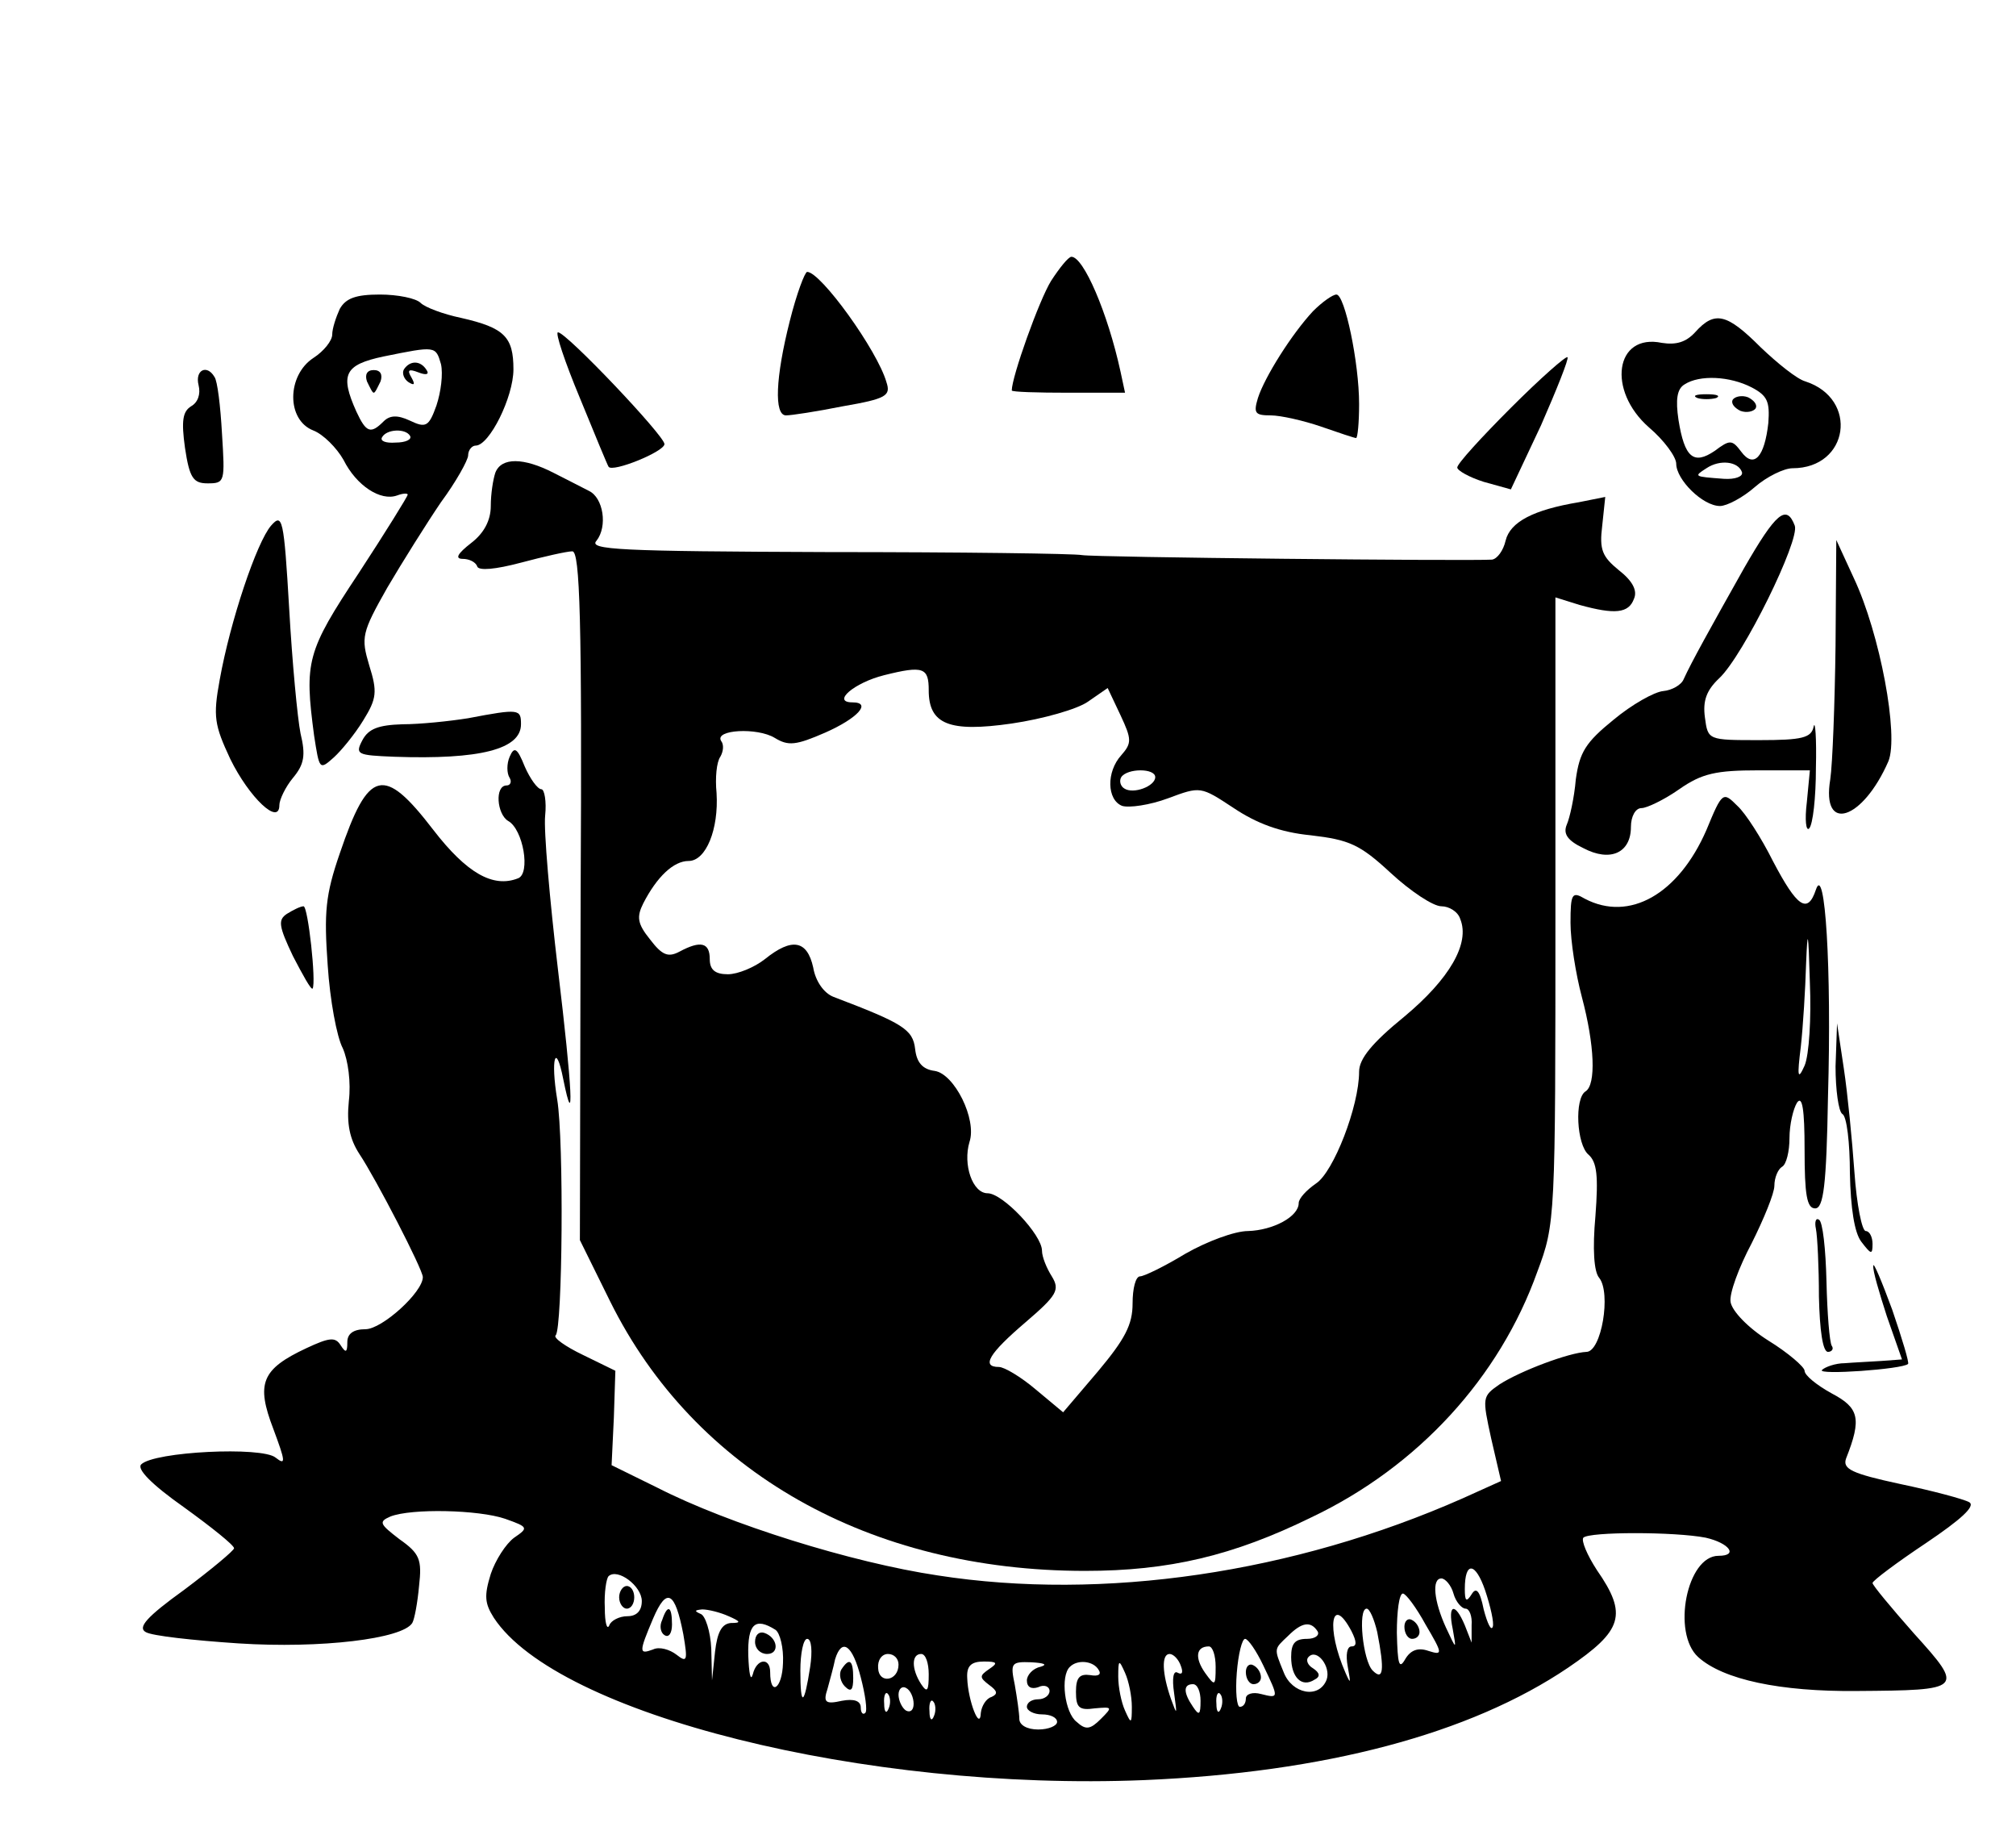 <?xml version="1.0" standalone="no"?>
<!DOCTYPE svg PUBLIC "-//W3C//DTD SVG 20010904//EN"
 "http://www.w3.org/TR/2001/REC-SVG-20010904/DTD/svg10.dtd">
<svg version="1.0" xmlns="http://www.w3.org/2000/svg"
 width="267pt" height="243pt" viewBox="0 0 267 243"
 preserveAspectRatio="xMidYMid meet">

<g transform="translate(0,243) scale(0.1,-0.1)"
fill="#000000" stroke="none">
<path d="M1392 2058 c-16 -26 -52 -127 -52 -145 0 -2 34 -3 75 -3 l75 0 -6 28
c-17 78 -49 152 -65 152 -4 0 -16 -15 -27 -32z"/>
<path d="M1046 2005 c-19 -75 -21 -125 -5 -125 7 0 40 5 75 12 58 10 64 14 58
32 -12 42 -87 146 -105 146 -3 0 -14 -29 -23 -65z"/>
<path d="M450 2021 c-5 -11 -10 -26 -10 -34 0 -8 -11 -22 -25 -31 -35 -23 -36
-82 0 -96 13 -5 31 -23 40 -39 17 -34 49 -55 71 -47 8 3 14 3 14 1 0 -2 -29
-49 -65 -104 -69 -104 -72 -117 -59 -215 7 -45 7 -46 26 -29 10 9 28 31 39 49
18 29 19 38 8 73 -11 37 -10 43 24 103 20 34 52 85 71 113 20 27 36 56 36 62
0 7 5 13 10 13 18 0 50 64 50 101 0 43 -12 55 -69 68 -24 5 -48 14 -54 20 -6
6 -30 11 -54 11 -32 0 -45 -5 -53 -19z m134 -73 c3 -13 0 -37 -6 -55 -10 -28
-14 -30 -35 -20 -17 8 -27 7 -35 -1 -17 -17 -23 -15 -36 13 -22 49 -16 62 36
73 69 14 69 14 76 -10z m-41 -95 c3 -5 -6 -9 -19 -9 -13 -1 -21 2 -18 7 6 11
31 12 37 2z"/>
<path d="M535 1941 c-3 -5 0 -13 6 -17 8 -5 9 -3 4 6 -6 10 -4 12 9 7 10 -4
15 -3 11 3 -8 13 -22 13 -30 1z"/>
<path d="M486 1925 c4 -8 7 -15 9 -15 2 0 5 7 9 15 3 9 0 15 -9 15 -9 0 -12
-6 -9 -15z"/>
<path d="M1739 2018 c-28 -30 -64 -87 -73 -115 -6 -20 -4 -23 17 -23 13 0 44
-7 67 -15 23 -8 44 -15 46 -15 2 0 4 20 4 45 0 55 -19 145 -30 145 -5 0 -19
-10 -31 -22z"/>
<path d="M2245 1990 c-12 -13 -25 -17 -44 -14 -62 13 -73 -63 -17 -112 20 -17
36 -39 36 -48 0 -21 35 -56 58 -56 9 0 30 11 46 25 16 14 39 25 50 25 75 0 88
92 17 115 -11 3 -37 24 -59 45 -45 45 -61 49 -87 20z m75 -73 c21 -11 24 -19
22 -47 -5 -45 -19 -61 -36 -38 -12 16 -15 16 -35 1 -28 -19 -40 -9 -48 41 -4
27 -2 41 8 47 20 13 60 11 89 -4z m-13 -112 c2 -6 -9 -10 -24 -9 -40 3 -40 3
-23 14 18 12 42 9 47 -5z"/>
<path d="M2248 1903 c6 -2 18 -2 25 0 6 3 1 5 -13 5 -14 0 -19 -2 -12 -5z"/>
<path d="M2295 1901 c-3 -5 2 -11 10 -15 8 -3 17 -1 20 3 3 5 -2 11 -10 15 -8
3 -17 1 -20 -3z"/>
<path d="M768 1903 c20 -49 37 -90 38 -91 5 -8 74 20 74 30 0 11 -130 148
-141 148 -4 0 9 -39 29 -87z"/>
<path d="M2001 1890 c-39 -39 -71 -74 -71 -79 0 -4 16 -13 35 -19 l36 -10 40
85 c21 48 37 88 35 90 -2 2 -36 -28 -75 -67z"/>
<path d="M263 1920 c3 -12 -1 -23 -10 -28 -11 -7 -13 -19 -8 -55 6 -40 11 -47
30 -47 23 0 23 2 19 66 -2 36 -6 70 -10 75 -10 17 -26 9 -21 -11z"/>
<path d="M656 1804 c-3 -9 -6 -28 -6 -44 0 -19 -9 -36 -26 -49 -18 -14 -22
-21 -11 -21 8 0 17 -4 19 -10 2 -6 24 -4 58 5 30 8 61 15 68 15 10 0 13 -89
11 -456 l-1 -456 40 -81 c112 -226 344 -357 629 -357 111 0 196 20 300 71 141
67 249 185 299 325 24 64 24 69 24 479 l0 414 32 -10 c47 -13 65 -11 72 8 5
11 -2 24 -20 38 -22 18 -26 27 -22 59 l4 38 -35 -7 c-60 -10 -91 -26 -97 -51
-3 -13 -11 -24 -18 -25 -31 -2 -527 3 -543 6 -10 2 -161 4 -337 4 -276 1 -317
3 -306 15 15 19 9 57 -10 66 -8 4 -29 15 -47 24 -39 20 -69 21 -77 0z m574
-288 c0 -45 27 -56 110 -44 41 6 87 19 101 29 l26 18 17 -36 c15 -32 15 -37 1
-53 -20 -22 -19 -59 1 -67 9 -3 37 1 61 10 43 16 43 16 87 -13 30 -20 61 -32
102 -36 51 -6 65 -12 106 -50 26 -24 56 -44 67 -44 10 0 22 -7 25 -17 13 -32
-14 -79 -74 -129 -43 -35 -60 -56 -60 -73 0 -46 -34 -133 -57 -148 -13 -9 -23
-20 -23 -26 0 -18 -34 -36 -67 -37 -18 0 -55 -14 -83 -30 -28 -17 -55 -30 -60
-30 -6 0 -10 -16 -10 -36 0 -28 -10 -47 -46 -90 l-46 -54 -36 30 c-20 17 -42
30 -49 30 -24 0 -13 18 35 59 42 36 46 43 35 61 -7 11 -13 26 -13 34 0 21 -52
76 -72 76 -20 0 -33 38 -24 68 10 30 -20 90 -46 94 -16 2 -24 11 -26 29 -3 26
-16 34 -108 69 -13 5 -24 21 -27 39 -8 36 -28 40 -64 11 -14 -11 -36 -20 -49
-20 -17 0 -24 6 -24 20 0 22 -12 25 -40 10 -15 -8 -23 -5 -39 16 -17 21 -18
30 -9 48 18 35 40 56 60 56 23 0 40 42 37 90 -2 20 0 41 5 48 4 7 5 16 1 21
-9 15 48 18 71 4 18 -11 28 -10 67 7 43 19 62 40 36 40 -28 0 2 26 42 36 52
13 59 10 59 -20z m300 -115 c0 -12 -29 -23 -41 -15 -5 3 -7 10 -4 15 8 12 45
12 45 0z"/>
<path d="M359 1734 c-19 -22 -54 -126 -68 -204 -9 -49 -7 -60 14 -105 25 -51
65 -89 65 -61 0 7 8 24 18 36 15 18 17 30 10 59 -4 20 -11 94 -15 165 -7 120
-9 127 -24 110z"/>
<path d="M2310 1678 c-45 -80 -70 -125 -80 -147 -3 -8 -16 -15 -27 -16 -12 -1
-42 -18 -66 -38 -37 -30 -45 -43 -50 -79 -2 -24 -8 -51 -12 -60 -5 -12 1 -21
22 -31 36 -19 63 -6 63 28 0 14 6 25 14 25 7 0 30 11 50 25 30 21 49 25 105
25 l68 0 -4 -42 c-3 -24 -1 -39 3 -35 5 5 9 41 9 80 1 40 -1 64 -3 55 -3 -15
-15 -18 -72 -18 -68 0 -68 0 -72 30 -3 22 2 36 19 52 32 30 107 183 100 202
-11 29 -25 17 -67 -56z"/>
<path d="M2431 1575 c-1 -77 -4 -157 -7 -177 -12 -72 43 -54 77 24 14 34 -11
169 -46 243 l-23 50 -1 -140z"/>
<path d="M620 1479 c-25 -4 -64 -8 -87 -8 -32 -1 -45 -6 -53 -21 -10 -19 -7
-20 42 -22 114 -4 168 10 168 43 0 20 -2 21 -70 8z"/>
<path d="M675 1428 c-4 -9 -4 -22 0 -28 3 -5 1 -10 -4 -10 -16 0 -13 -38 2
-47 20 -11 30 -70 13 -76 -33 -13 -68 7 -112 64 -66 86 -86 81 -124 -31 -19
-55 -21 -78 -16 -148 3 -46 12 -95 20 -110 7 -16 11 -45 8 -70 -3 -30 1 -50
14 -70 22 -33 84 -153 84 -163 0 -20 -54 -69 -76 -69 -16 0 -24 -6 -24 -17 0
-14 -2 -15 -9 -4 -7 11 -15 10 -45 -4 -60 -28 -67 -47 -44 -107 16 -43 17 -49
3 -38 -18 15 -161 8 -178 -9 -6 -6 13 -26 57 -57 36 -26 66 -50 66 -54 0 -3
-30 -28 -66 -55 -50 -36 -62 -50 -51 -56 8 -5 63 -11 123 -15 109 -7 217 6
230 27 3 5 7 27 9 49 4 35 1 43 -26 62 -26 20 -28 23 -12 30 28 11 117 9 152
-3 31 -11 31 -12 12 -25 -11 -8 -25 -30 -31 -48 -9 -29 -8 -39 4 -58 84 -128
492 -230 861 -215 239 10 432 61 562 149 72 49 79 70 38 129 -13 20 -21 39
-18 43 8 8 121 8 162 0 31 -7 44 -24 17 -24 -42 0 -62 -102 -27 -134 33 -30
109 -46 210 -45 141 1 143 2 76 76 -30 34 -55 64 -55 67 0 3 32 27 71 53 46
31 66 49 57 54 -7 4 -48 15 -91 24 -65 14 -77 20 -72 34 21 53 17 67 -19 86
-20 11 -36 24 -36 30 0 5 -22 24 -48 40 -27 17 -48 39 -50 51 -2 11 11 46 28
78 16 32 30 66 30 76 0 11 5 22 10 25 6 3 10 21 10 38 0 18 5 39 10 47 7 10
10 -9 10 -62 0 -60 3 -78 14 -78 11 0 15 30 17 148 5 171 -4 310 -16 274 -11
-33 -25 -23 -57 38 -15 30 -36 63 -47 73 -19 19 -20 19 -41 -32 -37 -85 -102
-122 -161 -91 -17 10 -19 7 -19 -32 0 -24 7 -68 15 -98 17 -64 19 -116 5 -125
-15 -9 -12 -71 4 -84 11 -10 13 -28 9 -81 -4 -44 -2 -74 5 -82 16 -20 3 -98
-17 -98 -23 -1 -87 -25 -115 -43 -23 -16 -23 -17 -11 -72 l13 -56 -51 -23
c-224 -99 -476 -136 -695 -102 -114 17 -277 68 -371 116 l-61 30 3 63 2 62
-43 21 c-23 11 -40 23 -36 26 9 10 11 257 2 312 -9 54 -2 78 8 27 15 -74 12
-13 -7 145 -11 93 -19 185 -17 204 2 19 -1 35 -5 35 -5 0 -15 14 -22 30 -10
25 -14 27 -20 13z m1715 -409 c-9 -20 -10 -15 -5 25 3 27 6 76 7 110 2 49 3
44 5 -25 2 -47 -1 -96 -7 -110z m-413 -743 c-2 -6 -7 4 -12 23 -5 25 -10 30
-16 20 -7 -11 -9 -9 -9 7 0 37 14 36 27 -2 7 -21 12 -43 10 -48z m-1127 34 c0
-13 -7 -20 -19 -20 -11 0 -22 -6 -24 -12 -3 -7 -6 3 -6 23 -1 20 2 39 5 42 12
11 44 -13 44 -33z m1075 10 c3 -11 11 -20 16 -20 5 0 9 -10 8 -22 l0 -23 -9
23 c-13 31 -23 28 -16 -5 5 -28 5 -28 -9 2 -16 35 -19 65 -6 65 5 0 13 -9 16
-20z m-1020 -54 c6 -35 5 -38 -9 -27 -9 7 -23 11 -31 7 -19 -7 -19 -4 0 41 18
42 29 36 40 -21z m983 13 c23 -39 23 -41 4 -35 -14 5 -24 1 -31 -11 -8 -14
-10 -7 -11 35 0 28 3 52 8 52 4 0 18 -19 30 -41z m-923 11 c16 -7 17 -9 3 -9
-12 -1 -18 -12 -21 -38 l-4 -38 -1 42 c-1 23 -8 44 -14 46 -9 4 -8 5 2 6 8 0
24 -4 35 -9z m859 -21 c10 -51 8 -65 -6 -51 -13 13 -20 82 -8 82 4 0 10 -14
14 -31z m-34 1 c7 -14 7 -20 0 -20 -6 0 -8 -11 -5 -27 4 -22 4 -24 -3 -8 -26
59 -19 106 8 55z m-763 2 c6 -4 11 -24 10 -44 -1 -34 -17 -45 -17 -12 0 20
-18 18 -23 -3 -3 -10 -5 1 -6 25 -1 42 9 51 36 34z m718 -2 c3 -5 -3 -10 -14
-10 -16 0 -21 -6 -21 -24 0 -27 14 -41 31 -30 8 4 7 9 -2 15 -7 4 -10 11 -6
15 11 12 30 -13 24 -30 -10 -26 -46 -19 -57 10 -13 32 -13 30 6 48 18 18 30
20 39 6z m-672 -47 c-8 -52 -13 -54 -13 -5 0 23 4 42 9 42 6 0 7 -17 4 -37z
m600 2 c21 -44 21 -44 -3 -38 -11 3 -20 0 -20 -6 0 -6 -3 -11 -8 -11 -4 0 -6
20 -4 45 2 25 7 45 11 45 4 0 15 -16 24 -35z m-533 -16 c6 -23 9 -44 6 -47 -3
-3 -6 0 -6 7 0 9 -9 12 -25 9 -22 -5 -25 -2 -19 16 3 11 8 29 10 39 9 29 23
19 34 -24z m470 14 c0 -26 -1 -26 -14 -8 -14 20 -12 35 5 35 5 0 9 -12 9 -27z
m-420 3 c0 -22 -26 -26 -27 -5 -1 11 5 19 13 19 8 0 14 -6 14 -14z m40 -13 c0
-22 -2 -25 -10 -13 -13 20 -13 40 0 40 6 0 10 -12 10 -27z m334 11 c3 -8 2
-12 -4 -9 -6 4 -8 -7 -5 -27 4 -29 4 -30 -4 -8 -12 34 -13 60 -2 60 5 0 12 -7
15 -16z m-254 -4 c-13 -9 -13 -11 0 -21 11 -8 12 -12 3 -16 -7 -2 -13 -12 -14
-21 -1 -25 -17 16 -18 46 -1 16 5 22 22 22 18 0 19 -2 7 -10z m68 3 c-10 -2
-18 -11 -18 -18 0 -9 6 -12 15 -9 8 4 15 1 15 -5 0 -6 -7 -11 -15 -11 -8 0
-15 -4 -15 -10 0 -5 9 -10 20 -10 11 0 20 -4 20 -10 0 -5 -11 -10 -25 -10 -15
0 -25 6 -25 14 0 7 -3 28 -6 45 -6 29 -5 31 22 30 17 -1 22 -3 12 -6z m77 -4
c4 -6 0 -9 -11 -7 -14 2 -19 -3 -19 -22 0 -21 4 -25 25 -22 23 2 24 2 8 -14
-14 -14 -20 -15 -32 -4 -16 12 -22 61 -9 73 10 10 31 8 38 -4z m44 -49 c0 -23
-1 -23 -9 -5 -5 11 -9 31 -9 45 0 23 1 23 9 5 5 -11 9 -31 9 -45z m-289 4 c0
-8 -4 -12 -10 -9 -5 3 -10 13 -10 21 0 8 5 12 10 9 6 -3 10 -13 10 -21z m380
4 c0 -19 -2 -20 -10 -8 -13 19 -13 30 0 30 6 0 10 -10 10 -22z m-413 -10 c-3
-8 -6 -5 -6 6 -1 11 2 17 5 13 3 -3 4 -12 1 -19z m440 0 c-3 -8 -6 -5 -6 6 -1
11 2 17 5 13 3 -3 4 -12 1 -19z m-380 -10 c-3 -8 -6 -5 -6 6 -1 11 2 17 5 13
3 -3 4 -12 1 -19z"/>
<path d="M820 315 c0 -8 5 -15 10 -15 6 0 10 7 10 15 0 8 -4 15 -10 15 -5 0
-10 -7 -10 -15z"/>
<path d="M877 285 c-4 -8 -2 -17 3 -20 6 -4 10 3 10 14 0 25 -6 27 -13 6z"/>
<path d="M1860 276 c0 -9 5 -16 10 -16 6 0 10 4 10 9 0 6 -4 13 -10 16 -5 3
-10 -1 -10 -9z"/>
<path d="M1000 256 c0 -9 7 -16 16 -16 17 0 14 22 -4 28 -7 2 -12 -3 -12 -12z"/>
<path d="M1650 216 c0 -9 5 -16 10 -16 6 0 10 4 10 9 0 6 -4 13 -10 16 -5 3
-10 -1 -10 -9z"/>
<path d="M1114 219 c-3 -6 -1 -16 5 -22 8 -8 11 -5 11 11 0 24 -5 28 -16 11z"/>
<path d="M380 1220 c-12 -8 -11 -16 8 -56 13 -25 24 -45 26 -43 5 8 -6 109
-12 109 -4 0 -14 -5 -22 -10z"/>
<path d="M2431 1018 c0 -31 4 -60 9 -63 6 -3 10 -39 10 -78 1 -47 6 -79 15
-91 13 -17 15 -18 15 -3 0 9 -4 17 -9 17 -5 0 -12 35 -15 78 -3 42 -9 104 -14
137 l-9 60 -2 -57z"/>
<path d="M2405 803 c2 -10 4 -51 4 -90 1 -44 5 -73 12 -73 5 0 8 4 5 8 -3 5
-6 43 -7 85 -1 43 -5 80 -10 82 -4 3 -6 -3 -4 -12z"/>
<path d="M2481 754 c-1 -6 8 -36 18 -67 l20 -57 -27 -2 c-15 -1 -37 -2 -49 -3
-12 0 -26 -5 -30 -9 -7 -7 107 1 114 8 2 1 -8 34 -21 72 -14 38 -25 64 -25 58z"/>
</g>
</svg>
